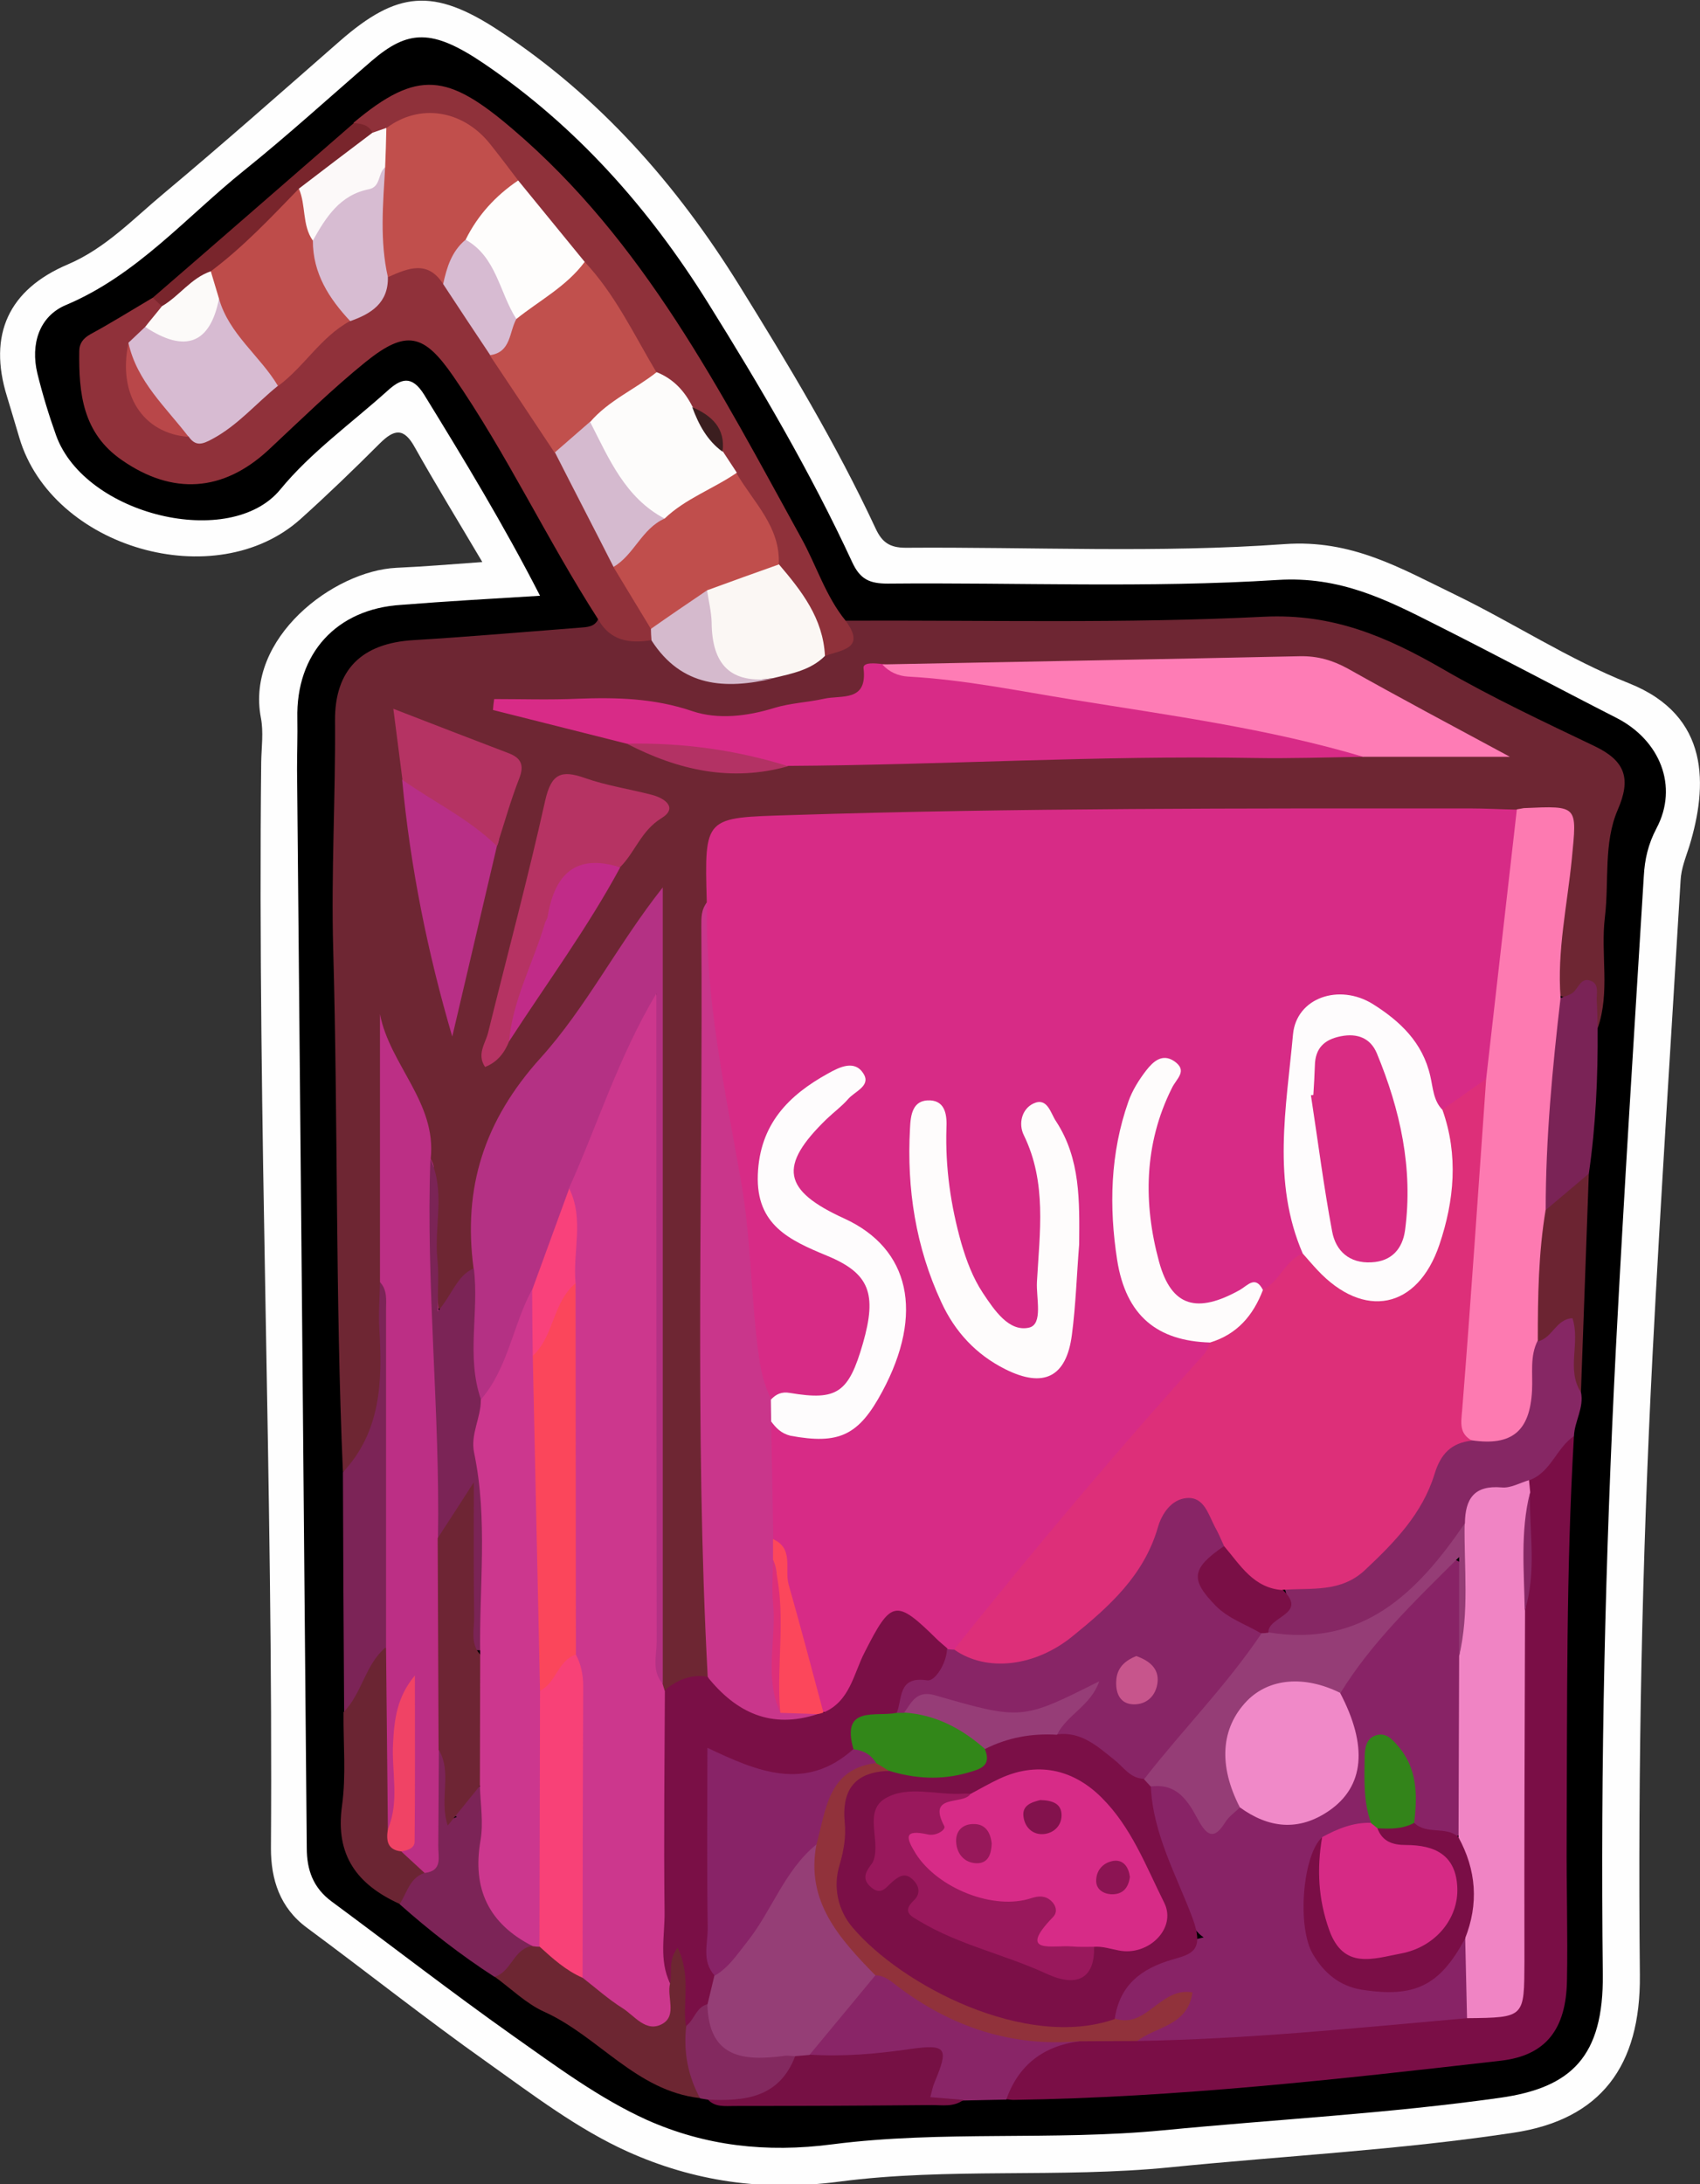 <?xml version="1.0" encoding="utf-8"?>
<!-- Generator: Adobe Illustrator 23.0.2, SVG Export Plug-In . SVG Version: 6.00 Build 0)  -->
<svg version="1.1" id="Camada_1" xmlns="http://www.w3.org/2000/svg" xmlns:xlink="http://www.w3.org/1999/xlink" x="0px" y="0px"
	 viewBox="0 0 55.97 71.89" style="enable-background:new 0 0 55.97 71.89;" xml:space="preserve">
<rect x="0" y="0" width="55.97" height="71.89" fill="#333333" stroke="none"/>
<style type="text/css">
	.st0{fill:#FEFEFE;}
	.st1{fill:#6E2633;}
	.st2{fill:#7A0E46;}
	.st3{fill:#90313A;}
	.st4{fill:#8F313A;}
	.st5{fill:#862764;}
	.st6{fill:#892567;}
	.st7{fill:#6D2632;}
	.st8{fill:#7C2457;}
	.st9{fill:#6B2533;}
	.st10{fill:#761044;}
	.st11{fill:#7A2356;}
	.st12{fill:#6C2432;}
	.st13{fill:#83295F;}
	.st14{fill:#79252C;}
	.st15{fill:#D72B86;}
	.st16{fill:#CC378D;}
	.st17{fill:#D82B87;}
	.st18{fill:#FD7AB1;}
	.st19{fill:#B43184;}
	.st20{fill:#C9368B;}
	.st21{fill:#BC2F85;}
	.st22{fill:#FE7CB5;}
	.st23{fill:#7A0F46;}
	.st24{fill:#B63363;}
	.st25{fill:#B82F86;}
	.st26{fill:#7B2456;}
	.st27{fill:#FBF7F4;}
	.st28{fill:#B53363;}
	.st29{fill:#C12B88;}
	.st30{fill:#D5BACD;}
	.st31{fill:#B33264;}
	.st32{fill:#882366;}
	.st33{fill:#F084C4;}
	.st34{fill:#91323B;}
	.st35{fill:#C1504D;}
	.st36{fill:#C14F4C;}
	.st37{fill:#BE4C4A;}
	.st38{fill:#C04E4C;}
	.st39{fill:#D7BBD2;}
	.st40{fill:#D7BCD2;}
	.st41{fill:#D5BACF;}
	.st42{fill:#FCFAF9;}
	.st43{fill:#B94749;}
	.st44{fill:#FDFCFB;}
	.st45{fill:#FEFDFC;}
	.st46{fill:#FCF9F9;}
	.st47{fill:#3B1E1F;}
	.st48{fill:#DD2F79;}
	.st49{fill:#953D76;}
	.st50{fill:#953E76;}
	.st51{fill:#CC378E;}
	.st52{fill:#F84177;}
	.st53{fill:#6E2534;}
	.st54{fill:#F04365;}
	.st55{fill:#882566;}
	.st56{fill:#FEFCFD;}
	.st57{fill:#FEFCFC;}
	.st58{fill:#FC475B;}
	.st59{fill:#FB465B;}
	.st60{fill:#F9417B;}
	.st61{fill:#882367;}
	.st62{fill:#328719;}
	.st63{fill:#7B0F47;}
	.st64{fill:#F089C8;}
	.st65{fill:#D62A85;}
	.st66{fill:#33841A;}
	.st67{fill:#963D77;}
	.st68{fill:#C7558C;}
	.st69{fill:#D92C83;}
	.st70{fill:#D72B87;}
	.st71{fill:#99185C;}
	.st72{fill:#97185A;}
	.st73{fill:#83124D;}
	.st74{fill:#8C1453;}
</style>
<g>
	<path class="st0" d="M15.88,18.5c-0.81-1.37-1.54-2.56-2.22-3.77c-0.36-0.66-0.68-0.61-1.16-0.13c-0.85,0.85-1.71,1.68-2.6,2.48
		c-2.8,2.52-8.18,0.96-9.26-2.66c-0.14-0.46-0.27-0.92-0.41-1.37c-0.63-2.03,0.05-3.52,2.01-4.35c1.24-0.53,2.15-1.5,3.16-2.34
		c1.96-1.64,3.87-3.33,5.79-5.01c1.88-1.64,3.07-1.77,5.24-0.34c3.29,2.16,5.83,5.04,7.9,8.37c1.62,2.61,3.2,5.23,4.5,8.02
		c0.21,0.45,0.46,0.63,0.99,0.63c4.16-0.03,8.33,0.18,12.47-0.12c2.22-0.16,3.83,0.8,5.59,1.65c1.94,0.94,3.76,2.14,5.75,2.93
		c2.69,1.07,2.59,3.39,1.99,5.36c-0.12,0.38-0.27,0.73-0.29,1.14c-0.31,5.18-0.65,10.37-0.92,15.56
		c-0.35,6.81-0.49,13.63-0.42,20.46c0.03,3-1.29,4.76-4.16,5.19c-3.76,0.57-7.54,0.76-11.32,1.14c-3.62,0.36-7.29,0-10.88,0.47
		c-2.5,0.33-4.79-0.01-6.97-0.99c-1.64-0.74-3.12-1.87-4.61-2.93c-2.02-1.43-3.96-2.97-5.95-4.44c-0.89-0.66-1.18-1.59-1.18-2.61
		C9,48.89,8.47,36.98,8.6,25.07c0.01-0.48,0.08-0.97-0.01-1.44c-0.51-2.63,2.39-4.84,4.46-4.94C13.93,18.65,14.8,18.58,15.88,18.5z"
		/>
	<path d="M17.78,19.61c-1.2-2.34-2.5-4.48-3.81-6.61c-0.42-0.68-0.78-0.53-1.22-0.13c-1.19,1.07-2.52,2.02-3.52,3.24
		c-1.64,2-6.42,0.86-7.38-1.77c-0.24-0.67-0.45-1.36-0.62-2.05c-0.23-0.96,0.06-1.88,0.94-2.25C4.52,9.05,6.14,7.13,8.05,5.6
		c1.43-1.15,2.79-2.39,4.18-3.59c1.21-1.04,2-1.07,3.7,0.08c3.05,2.07,5.44,4.77,7.38,7.88c1.73,2.77,3.38,5.58,4.75,8.54
		c0.26,0.56,0.57,0.7,1.17,0.7c4.28-0.04,8.57,0.15,12.83-0.12c2.06-0.13,3.59,0.65,5.23,1.48c1.99,1,3.95,2.05,5.93,3.06
		c1.43,0.73,2.05,2.25,1.32,3.63c-0.28,0.53-0.39,1.03-0.42,1.58c-0.32,5.19-0.65,10.37-0.92,15.56
		c-0.35,6.85-0.51,13.71-0.43,20.58c0.03,2.72-1.04,3.74-3.38,4.07c-3.68,0.52-7.39,0.71-11.09,1.07c-3.63,0.35-7.29,0-10.88,0.46
		c-2.2,0.29-4.21,0.05-6.12-0.8c-1.57-0.71-2.99-1.77-4.41-2.77c-2.02-1.43-3.98-2.95-5.97-4.42c-0.61-0.45-0.82-1.04-0.82-1.76
		c-0.1-11.83-0.21-23.66-0.32-35.5c0-0.56,0.02-1.12,0.01-1.68c-0.05-2.14,1.29-3.61,3.42-3.74C14.7,19.79,16.17,19.71,17.78,19.61z
		"/>
	<path class="st1" d="M27.84,20.43c4.59-0.02,9.2,0.1,13.78-0.13c2.27-0.11,4.04,0.66,5.88,1.72c1.62,0.94,3.33,1.74,5.02,2.55
		c0.99,0.48,1.19,1.06,0.74,2.09c-0.47,1.09-0.28,2.34-0.42,3.52c-0.15,1.22,0.18,2.47-0.24,3.67c-0.13-0.81-0.88-0.87-1.42-1.17
		c-0.33-1.35,0.11-2.68,0.17-4.01c0.08-1.67,0.16-1.67-1.59-1.7C44.07,27.05,38.4,26.99,32.72,27c-2.6,0.01-5.18,0.39-7.79,0.25
		c-0.92-0.05-1.31,0.39-1.27,1.29c0.02,0.4-0.02,0.8-0.1,1.19c-0.34,1.22-0.18,2.46-0.17,3.69c0.06,5.82,0.04,11.65,0.02,17.47
		c0,1.35,0.49,2.69,0.11,4.04c-0.4,0.63-1,0.8-1.7,0.76c-0.1-0.1-0.18-0.22-0.22-0.36c-0.13-0.55-0.08-1.11-0.08-1.67
		c-0.02-7.46,0.02-14.93-0.03-22.39c0-0.35,0.07-0.72-0.09-1.14c-0.99,1.31-1.72,2.73-2.64,4.03c-0.46,0.65-0.82,1.4-1.4,1.94
		c-1.22,1.14-1.58,2.51-1.42,4.11c0.05,0.51,0.03,1.04-0.16,1.54c-0.43,0.48-0.61,1.53-1.3,1.33c-0.7-0.2-0.35-1.18-0.4-1.82
		c-0.08-1.03,0.12-2.07-0.16-3.09c0.01-1.44-1.06-2.56-1.21-3.96c0.21,2.67,0.07,5.36,0.12,8.04c-0.04,1.2,0.05,2.4-0.04,3.59
		c-0.08,1.08-0.37,2.1-1.5,2.61c-0.25-5.74-0.16-11.48-0.32-17.22c-0.07-2.51,0.08-5.01,0.06-7.51c-0.01-1.67,0.87-2.55,2.59-2.65
		c1.83-0.11,3.65-0.27,5.47-0.41c0.24-0.02,0.49-0.02,0.61-0.29c0.61,0.08,1.12,0.5,1.75,0.52c1.12,0.93,2.28,1.75,3.86,1.21
		c0.57-0.21,1.16-0.38,1.68-0.7C27.46,21.24,27.87,21.03,27.84,20.43z"/>
	<path class="st2" d="M51.82,47.27c-0.26,4.42-0.22,8.85-0.24,13.27c-0.01,1.55,0.04,3.11,0.01,4.66c-0.03,1.59-0.69,2.46-2.18,2.63
		c-5.33,0.61-10.67,1.21-16.05,1.29c-0.08,0-0.16-0.02-0.24-0.02c0.1-1.2,0.56-1.79,1.61-1.98c0.31-0.06,0.62-0.11,0.93-0.2
		c0.62-0.11,1.25-0.1,1.88-0.09c3.06-0.08,6.1-0.43,9.16-0.63c0.51-0.03,1.03-0.13,1.54-0.1c1.45-0.18,1.53-0.26,1.54-1.7
		c0.02-3.28,0-6.56,0.01-9.84c0-0.48,0-0.96,0.09-1.43c0.35-1.23,0.11-2.49,0.2-3.73c0-0.2,0.04-0.39,0.1-0.58
		C50.66,48.25,50.91,47.41,51.82,47.27z"/>
	<path class="st3" d="M21.45,21.07c-0.72,0.12-1.36,0.03-1.76-0.69c-1.68-2.61-3-5.44-4.77-8c-0.96-1.39-1.54-1.55-2.89-0.46
		c-1.11,0.9-2.14,1.91-3.19,2.89c-1.5,1.39-3.16,1.49-4.82,0.34c-1.3-0.89-1.43-2.21-1.41-3.59c0-0.25,0.12-0.42,0.37-0.56
		c0.7-0.38,1.37-0.8,2.05-1.2c0.17,0.04,0.27,0.14,0.33,0.3c0,0.35-0.23,0.56-0.43,0.8c-0.17,0.18-0.35,0.37-0.45,0.6
		c-0.12,1.46,0.37,2.23,1.71,2.67c0.77,0.17,1.22-0.37,1.72-0.79c0.35-0.3,0.66-0.65,1.05-0.92c0.88-0.63,1.45-1.62,2.45-2.11
		c0.58-0.29,1.04-0.7,1.26-1.33c0.75-0.67,1.46-0.62,2.11,0.15c0.64,0.72,1.14,1.54,1.62,2.37c0.73,1.05,1.37,2.17,2.08,3.23
		c0.65,1.25,1.3,2.49,1.98,3.72c0.38,0.68,0.86,1.31,1.09,2.07C21.57,20.75,21.55,20.92,21.45,21.07z"/>
	<path class="st4" d="M27.84,20.43c0.68,0.92-0.12,0.96-0.68,1.16c-0.58-0.99-1.07-2.04-1.67-3.01c-0.21-1.06-0.88-1.89-1.39-2.79
		c-0.18-0.27-0.4-0.52-0.47-0.85c-0.12-0.62-0.46-1.09-0.99-1.42c-0.42-0.39-0.78-0.83-1.22-1.21c-0.85-1.14-1.45-2.45-2.38-3.53
		C18.19,8,17.59,7,16.86,6.11c-0.64-0.56-0.96-1.41-1.83-1.79c-0.83-0.35-1.56-0.46-2.31,0.12c-0.17,0.05-0.35,0.05-0.52,0.01
		c-0.23-0.07-0.44-0.18-0.56-0.41c2.12-1.78,3.11-1.61,5.24,0.21c4.33,3.69,6.83,8.62,9.5,13.46
		C26.88,18.61,27.18,19.62,27.84,20.43z"/>
	<path class="st5" d="M51.82,47.27c-0.59,0.4-0.76,1.21-1.49,1.46c-0.19,0.27-0.45,0.44-0.76,0.46c-0.7,0.04-1,0.48-1.17,1.07
		c-0.73,1.2-1.57,2.29-2.79,3.06c-1.19,0.75-2.42,0.95-3.76,0.54c-0.32-0.33-0.09-0.67,0.14-0.79c0.42-0.22,0.44-0.48,0.28-0.84
		c2.51-0.25,3.88-1.85,4.77-4.02c0.26-0.65,0.77-0.98,1.47-1.02c1.3-0.19,1.49-0.37,1.58-1.62c0.04-0.56,0.04-1.12,0.41-1.58
		c0.15-0.18,0.31-0.35,0.5-0.49c0.24-0.18,0.49-0.47,0.81-0.29c0.28,0.16,0.13,0.5,0.15,0.76c0.05,0.62-0.09,1.24,0.09,1.85
		C52.16,46.33,51.84,46.78,51.82,47.27z"/>
	<path class="st6" d="M35.53,67.19c-1.18,0.16-2,0.78-2.4,1.92c-0.47,0.01-0.94,0.02-1.42,0.03c-0.72,0.13-1.48,0.41-1.2-0.91
		c0.14-0.66-0.51-0.44-0.85-0.4c-0.98,0.11-1.96,0.33-2.93-0.03c-0.3-0.24-0.14-0.52,0.01-0.72c0.63-0.82,1.07-1.83,2.13-2.25
		c0.81,0.03,1.29,0.71,1.96,1.02c1.17,0.56,2.37,1.08,3.72,1.02C34.9,66.86,35.27,66.88,35.53,67.19z"/>
	<path class="st7" d="M23.04,69.06c-2.1-0.24-3.33-2.03-5.12-2.84c-0.6-0.27-1.1-0.77-1.64-1.16c0.2-0.58,0.5-1.05,1.14-1.2
		c0.12,0,0.23,0.01,0.34,0.04c0.59,0.22,1.02,0.69,1.56,0.99c0.36,0.25,0.71,0.52,1.07,0.77c0.35,0.25,0.7,0.73,1.14,0.51
		c0.46-0.22,0.17-0.8,0.24-1.22c0.07-0.36-0.02-0.91,0.54-0.86c0.46,0.03,0.52,0.52,0.57,0.92c0.06,0.51,0,1.02,0.02,1.53
		C22.76,67.4,23.22,68.21,23.04,69.06z"/>
	<path class="st8" d="M11.29,48.46c1.26-1.35,1.3-3,1.2-4.7c-0.03-0.52,0.01-1.04,0.02-1.56c0.59,0.13,0.56,0.64,0.57,1.04
		c0.02,3.53,0.13,7.06-0.05,10.59c-0.49,0.89-0.61,2.03-1.7,2.52C11.31,53.73,11.3,51.1,11.29,48.46z"/>
	<path class="st8" d="M17.54,64.05c-0.63,0.08-0.7,0.86-1.26,1.02c-1.1-0.71-2.14-1.52-3.12-2.39c-0.17-0.62,0.26-0.94,0.62-1.31
		c0.45-0.51,0.24-1.13,0.29-1.71c0.06-0.66-0.11-1.35,0.21-1.98c0.46-0.3,0.53,0.11,0.6,0.38c0.14,0.53,0.08,1.09-0.04,1.85
		c0.02-0.07,0.31-0.1,0.15-0.13c-0.04-0.01-0.05-0.04-0.03-0.09c0.11-0.53,0.29-0.98,0.97-0.86c0.4,0.65,0.26,1.38,0.24,2.08
		c-0.03,0.99,0.08,1.88,1.01,2.47C17.39,63.51,17.59,63.73,17.54,64.05z"/>
	<path class="st9" d="M13.97,61.65c-0.49,0.17-0.57,0.66-0.81,1.02c-1.39-0.63-2.13-1.59-1.9-3.23c0.14-1.01,0.04-2.05,0.05-3.08
		c0.61-0.62,0.71-1.56,1.38-2.13c0.41,0.36,0.35,0.85,0.35,1.31c0.01,1.41,0.01,2.82,0,4.23c0,0.35,0.01,0.7,0.28,0.97
		C13.58,61.02,14.03,61.16,13.97,61.65z"/>
	<path class="st10" d="M26.65,67.63c1.1,0.07,2.18-0.02,3.28-0.18c1.25-0.18,1.31-0.04,0.84,1.09c-0.06,0.14-0.09,0.29-0.14,0.49
		c0.39,0.03,0.74,0.06,1.09,0.09c-0.32,0.24-0.69,0.17-1.04,0.17c-2.17,0.02-4.34,0.03-6.5,0.03c-0.31,0-0.65,0.05-0.89-0.23
		c1-0.42,2.16-0.52,2.85-1.52C26.31,67.51,26.48,67.51,26.65,67.63z"/>
	<path class="st11" d="M51.38,32.85c0.14-0.06,0.3-0.09,0.41-0.18c0.19-0.16,0.27-0.54,0.62-0.37c0.24,0.12,0.15,0.41,0.16,0.63
		c0.02,0.31,0.02,0.62,0.03,0.93c0.01,1.59-0.06,3.19-0.29,4.77c-0.22,0.42-0.44,0.85-0.88,1.11c-0.32,0.19-0.59,0.24-0.76-0.18
		c-0.3-1.98,0.15-3.92,0.28-5.88C50.96,33.36,51.1,33.05,51.38,32.85z"/>
	<path class="st12" d="M50.89,39.83c0.47-0.4,0.95-0.8,1.42-1.2c-0.09,2.4-0.17,4.8-0.26,7.2c-0.49-0.76-0.01-1.63-0.28-2.44
		c-0.53,0.02-0.66,0.65-1.13,0.76C50.12,42.67,49.95,41.22,50.89,39.83z"/>
	<path class="st13" d="M26.18,67.68c-0.52,1.37-1.66,1.49-2.89,1.43c-0.08-0.01-0.16-0.03-0.24-0.04c-0.4-0.74-0.55-1.52-0.46-2.36
		c0.19-0.37,0.19-0.95,0.87-0.79C23.73,67.47,25.19,67.21,26.18,67.68z"/>
	<path class="st14" d="M11.65,4.05c0.25,0.02,0.49,0.06,0.62,0.32c-0.38,1.11-1.54,1.34-2.28,2.04c-0.84,1-1.77,1.91-2.85,2.66
		c-0.63,0.29-1.04,0.97-1.81,1.01c-0.1-0.09-0.2-0.19-0.3-0.28C7.24,7.89,9.44,5.97,11.65,4.05z"/>
	<path class="st15" d="M23.27,29.7c-0.08-2.85-0.08-2.78,2.75-2.87c7.46-0.24,14.91-0.22,22.37-0.22c0.52,0,1.04,0.03,1.55,0.04
		c0.23,0.26,0.3,0.57,0.24,0.89c-0.45,2.58-0.5,5.21-0.98,7.79c-0.34,0.74-0.96,1.11-1.74,1.23c-0.54-0.2-0.59-0.71-0.72-1.16
		c-0.18-0.59-0.5-1.07-0.94-1.49c-0.62-0.6-1.35-0.89-2.17-0.59c-0.83,0.31-0.75,1.1-0.84,1.81c-0.24,2.02-0.29,4.03,0.26,6.02
		c-0.34,0.68-0.78,1.25-1.54,1.49c-0.24,0.03-0.46,0.11-0.69,0.19c-1.81,0.66-2.94,0.02-3.15-1.93c-0.19-1.78-0.25-3.58,0.57-5.34
		c-0.66,0.46-0.66,0.46-0.84,1.02c-0.52,1.63-0.49,3.31-0.24,4.97c0.21,1.4,1.16,2.22,2.57,2.45c0.41,0.31,0.22,0.66-0.02,0.92
		c-2.76,3.01-5.25,6.26-8,9.28c-0.05,0.06-0.13,0.09-0.2,0.13c-0.11,0.04-0.22,0.06-0.34,0.06c-0.12-0.02-0.24-0.04-0.34-0.11
		c-1.49-0.97-1.44-0.95-2.35,0.66c-0.33,0.6-0.36,1.69-1.55,1.37c-0.8-1.37-0.91-2.94-1.29-4.43c-0.12-0.46-0.22-0.92-0.43-1.35
		c-0.12-1.25-0.31-2.49-0.02-3.74c0.15-0.08,0.3-0.07,0.46-0.04c2.08,0.4,2.81,0,3.46-1.9c0.76-2.22,0.37-3.5-1.34-4.39
		c-2.38-1.24-2.51-2.37-0.49-4.14c0.23-0.2,0.52-0.35,0.59-0.72c-1.77,0.37-2.98,2.24-2.53,3.85c0.24,0.85,0.97,1.11,1.65,1.43
		c1.9,0.9,2.36,2.2,1.45,4.09c-0.64,1.35-1.4,1.59-3.32,1.07c-0.27-0.27-0.41-0.6-0.44-0.96c-0.43-4.94-1.64-9.8-1.53-14.8
		C23.17,30.08,23.16,29.88,23.27,29.7z"/>
	<path class="st16" d="M22.06,65.29c-0.11,0.44,0.23,1.04-0.24,1.32c-0.55,0.32-0.93-0.27-1.34-0.52c-0.46-0.29-0.87-0.66-1.31-1
		c-0.38-0.52-0.36-1.12-0.36-1.71c-0.01-2.5,0.01-4.99-0.01-7.49c-0.01-0.47,0-0.95-0.15-1.41c-0.16-4.04-0.07-8.07-0.04-12.11
		c-0.08-1.11,0.09-2.22-0.06-3.33c0.65-2.28,1.54-4.45,2.9-6.74c0.33,0.72,0.26,1.15,0.26,1.56c0.01,6.75,0,13.5,0.01,20.25
		c0,0.43-0.09,0.88,0.09,1.3c0.02,0.08,0.05,0.15,0.07,0.23c0.14,0.15,0.25,0.33,0.25,0.53c0.07,2.61,0.26,5.23-0.12,7.84
		C21.97,64.45,21.89,64.87,22.06,65.29z"/>
	<path class="st17" d="M20.64,24.48c-1.47-0.37-2.94-0.74-4.41-1.11c0.01-0.12,0.02-0.24,0.04-0.36c0.91,0,1.82,0.03,2.73-0.01
		c1.29-0.05,2.54-0.02,3.8,0.41c0.84,0.28,1.8,0.17,2.7-0.11c0.53-0.16,1.09-0.18,1.63-0.3c0.57-0.13,1.44,0.12,1.3-1.01
		c-0.02-0.2,0.39-0.16,0.63-0.13c3.12,0.3,6.22,0.8,9.31,1.3c1.89,0.31,3.76,0.68,5.61,1.14c0.36,0.09,0.83,0.07,0.91,0.61
		c-1.2,0.02-2.4,0.06-3.6,0.04c-5.12-0.09-10.23,0.23-15.34,0.26C24.13,25.25,22.39,24.85,20.64,24.48z"/>
	<path class="st18" d="M48.93,35.51c0.34-2.96,0.67-5.91,1.01-8.87c0.08-0.01,0.16-0.03,0.23-0.04c1.8-0.08,1.75-0.09,1.58,1.67
		c-0.15,1.52-0.49,3.03-0.37,4.57c-0.27,2.32-0.49,4.64-0.49,6.97c-0.24,1.43-0.26,2.87-0.26,4.31c-0.27,0.52-0.16,1.09-0.19,1.65
		c-0.07,1.34-0.66,1.83-1.98,1.64c-0.66-0.08-0.67-0.54-0.65-1.05c0.08-3.06,0.44-6.1,0.61-9.16C48.44,36.6,48.67,36.05,48.93,35.51
		z"/>
	<path class="st19" d="M21.82,55.42c-0.37-0.41-0.2-0.92-0.2-1.38c-0.01-7.05-0.01-14.1-0.01-21.34c-1.27,2.14-1.94,4.34-2.88,6.42
		c0.15,1.29-0.7,2.29-0.99,3.45c-0.27,0.96-0.7,1.85-1.06,2.77c-0.18,0.47-0.39,1.01-1.11,0.71c-0.54-1.44-0.52-2.88,0.02-4.31
		c-0.35-2.65,0.35-4.86,2.21-6.92c1.5-1.66,2.54-3.74,4.02-5.61C21.82,37.95,21.82,46.69,21.82,55.42z"/>
	<path class="st20" d="M25.39,46.79c0.02,1.29,0.05,2.58,0.07,3.87c0.15,0.23,0.22,0.49,0.22,0.77c0.25,1.47-0.16,2.98,0.32,4.42
		c0.27,0.26,0.71,0.24,0.94,0.56c-1.1,1.04-3.15,0.35-3.64-1.22c-0.44-8.23-0.15-16.46-0.21-24.69c0-0.28-0.01-0.56,0.19-0.8
		c-0.08,3.13,0.59,6.15,1.12,9.2c0.32,1.82,0.32,3.71,0.56,5.56c0.07,0.56,0.17,1.09,0.43,1.59C25.55,46.3,25.53,46.54,25.39,46.79z
		"/>
	<path class="st21" d="M12.77,60.21c-0.02-1.99-0.04-3.99-0.06-5.98c0-3.71,0-7.41,0-11.12c0-0.31,0.05-0.64-0.2-0.91
		c0-2.94,0-5.88,0-8.82c0.32,1.67,1.87,2.91,1.67,4.76c0.05,0.11,0.11,0.21,0.1,0.34c-0.23,4.06,0.85,8.07,0.5,12.14
		c0.04,1.87,0.02,3.74,0.01,5.61c0,0.47,0.02,0.97-0.34,1.35c-0.01,1.06-0.01,2.11-0.02,3.17c-0.01,0.36,0.16,0.83-0.45,0.9
		c-0.25-0.23-0.51-0.47-0.76-0.7c0.3-1.68-0.02-3.39,0.22-4.97c-0.22,0.9-0.06,1.93-0.13,2.94C13.26,59.4,13.44,59.99,12.77,60.21z"
		/>
	<path class="st22" d="M44.88,24.91c-3.13-0.93-6.35-1.36-9.56-1.88c-1.8-0.29-3.59-0.66-5.43-0.76c-0.32-0.02-0.62-0.15-0.84-0.4
		c4.58-0.09,9.17-0.17,13.75-0.27c0.58-0.01,1.07,0.13,1.58,0.41c1.69,0.95,3.4,1.86,5.33,2.9C47.94,24.91,46.41,24.91,44.88,24.91z
		"/>
	<path class="st23" d="M23.29,55.19c0.95,1.19,2.11,1.73,3.63,1.23c0.04-0.1,0.1-0.11,0.19-0.05c0.88-0.37,0.99-1.28,1.36-1.99
		c0.87-1.71,1.02-1.76,2.36-0.44c0.11,0.11,0.24,0.21,0.35,0.31c0.36,0.63-0.09,1.05-0.52,1.2c-0.55,0.2-0.77,0.63-1.08,1
		c-0.78,0.19-1.39,0.55-1.45,1.46c-1.23,1.02-3.14,1.01-4.5-0.07c0.06,2.39-0.1,4.73,0.1,7.07c0.05,0.44,0.02,0.84-0.44,1.06
		c-0.38,0.1-0.43,0.53-0.71,0.72c-0.11-0.81,0.18-1.65-0.27-2.58c-0.33,0.43-0.17,0.83-0.25,1.17c-0.37-0.76-0.17-1.57-0.18-2.35
		c-0.03-2.43,0-4.86,0.01-7.3C22.29,55.3,22.75,55.1,23.29,55.19z"/>
	<path class="st24" d="M16.76,34.28c-0.15,0.37-0.38,0.68-0.79,0.84c-0.28-0.42,0.01-0.77,0.1-1.13c0.63-2.55,1.31-5.08,1.88-7.64
		c0.2-0.88,0.52-1.02,1.31-0.74c0.71,0.25,1.46,0.36,2.19,0.55c0.44,0.11,0.88,0.43,0.33,0.77c-0.67,0.41-0.87,1.12-1.36,1.61
		c-1.81,0.04-2.1,1.48-2.47,2.77C17.64,32.35,17.06,33.25,16.76,34.28z"/>
	<path class="st25" d="M16.36,27.85c-0.49,2.09-0.98,4.18-1.47,6.27c-0.82-2.79-1.38-5.59-1.65-8.45c0.27-0.24,0.52-0.1,0.74,0.06
		c0.66,0.5,1.31,1,2.06,1.35C16.35,27.24,16.54,27.48,16.36,27.85z"/>
	<path class="st26" d="M14.42,50.63c0.07-4.16-0.4-8.32-0.25-12.48c0.5,1.07,0.12,2.19,0.23,3.29c0.05,0.5,0.01,1,0.01,1.73
		c0.5-0.59,0.64-1.19,1.19-1.42c0.18,1.44-0.26,2.91,0.24,4.33c0.47,0.76,0.21,1.63,0.27,2.44c0.16,1.93,0.29,3.87-0.09,5.8
		c-0.61,0.01-0.67,0-0.71-0.7c-0.07-1.26-0.04-2.52-0.01-3.77C15.06,50.11,14.98,50.65,14.42,50.63z"/>
	<path class="st27" d="M25.64,18.57c0.75,0.88,1.46,1.78,1.52,3.02c-0.47,0.47-1.09,0.58-1.7,0.73c-2.02,0.28-2.47-0.24-2.39-2.72
		C23.71,18.7,24.6,18.44,25.64,18.57z"/>
	<path class="st28" d="M16.36,27.85c-0.92-0.9-2.08-1.45-3.11-2.18c-0.09-0.73-0.19-1.47-0.3-2.34c1.37,0.53,2.58,1,3.79,1.46
		c0.4,0.15,0.53,0.38,0.36,0.82C16.81,26.35,16.6,27.11,16.36,27.85z"/>
	<path class="st29" d="M16.76,34.28c0.12-1.38,0.8-2.59,1.18-3.89c0.02-0.08,0.08-0.14,0.09-0.22c0.23-1.38,0.91-2.09,2.39-1.62
		C19.34,30.55,17.99,32.38,16.76,34.28z"/>
	<path class="st30" d="M23.28,19.43c0.05,0.35,0.14,0.7,0.15,1.06c0.01,1.37,0.61,2.04,2.03,1.84c-1.58,0.37-3.02,0.29-4.01-1.25
		c-0.01-0.13-0.02-0.25-0.02-0.38C21.74,19.82,22.36,19.41,23.28,19.43z"/>
	<path class="st31" d="M20.64,24.48c1.81-0.04,3.58,0.2,5.31,0.74C24.07,25.75,22.32,25.35,20.64,24.48z"/>
	<path class="st32" d="M48.3,66.43c-3.61,0.32-7.23,0.69-10.86,0.75c0.05-0.72,0.89-0.53,1.17-1.12c-0.68,0.23-1.25,1.06-2.01,0.34
		c-0.18-1.1,0.63-1.56,1.37-2c0.5-0.3,1.08-0.5,1.66-0.63c-0.76-0.45-2-3.72-1.85-4.91c0.5-0.54,1.05-0.27,1.31,0.15
		c0.54,0.86,1.15,0.67,1.84,0.34c0.24,0.03,0.45,0.15,0.68,0.2c1.86,0.43,2.94-0.56,2.68-2.44c-0.07-0.51-0.31-0.99-0.34-1.51
		c0.09-0.94,0.9-1.38,1.44-2c0.58-0.66,1.24-1.25,1.86-1.87c0.19-0.19,0.35-0.5,0.68-0.38c0.36,0.13,0.36,0.5,0.37,0.81
		c0.05,0.84,0,1.68,0.06,2.52c-0.08,1.87,0.23,3.76-0.19,5.62c-0.6,0.5-1.14,0.26-1.68-0.12c-0.37-0.56-0.13-1.24-0.37-1.83
		c-0.12-0.29-0.23-0.68-0.58-0.66c-0.43,0.03-0.31,0.47-0.34,0.76c-0.06,0.5,0.22,1.01-0.01,1.52c-0.44,0.42-1.09,0.44-1.56,0.79
		c-0.63,1.18-0.56,2.4,0.04,3.52c0.5,0.94,1.51,0.93,2.45,0.85c0.64-0.06,1.09-0.42,1.49-0.9c0.18-0.22,0.33-0.78,0.8-0.27
		C48.65,64.82,48.75,65.64,48.3,66.43z"/>
	<path class="st33" d="M48.3,66.43c-0.02-0.87-0.04-1.73-0.06-2.6c-0.11-1.12-0.11-2.24-0.22-3.36c0.01-1.99,0.01-3.97,0.02-5.96
		c0.19-1.03,0.13-2.06,0.05-3.09c-0.04-0.46,0.01-0.86,0.14-1.28c0.01-0.8,0.3-1.26,1.21-1.18c0.29,0.03,0.6-0.15,0.9-0.24
		c0.01,0.13,0.03,0.27,0.04,0.4c-0.25,1.29,0.06,2.6-0.17,3.89c-0.01,3.85-0.03,7.71-0.02,11.56C50.18,66.41,50.21,66.41,48.3,66.43
		z"/>
	<path class="st34" d="M36.73,66.45c1.03,0.32,1.47-1.05,2.53-0.87c-0.15,1.1-1.19,1.12-1.82,1.6c-0.64,0-1.27,0.01-1.91,0.01
		c-2.23,0.19-4.21-0.47-5.98-1.81c-0.22-0.17-0.43-0.36-0.73-0.36c-1.82-0.89-2.39-2.43-2.24-4.33c0.28-1.32,0.57-2.62,2.23-2.86
		c0.26,0.06,0.51,0.14,0.53,0.47c-1.97,1.54-1.91,4.51,0.14,5.99c2,1.43,4.15,2.37,6.69,2.03C36.37,66.28,36.56,66.32,36.73,66.45z"
		/>
	<path class="st5" d="M50.2,53.02c-0.02-1.3-0.15-2.6,0.17-3.88C50.35,50.43,50.6,51.74,50.2,53.02z"/>
	<path class="st35" d="M19.24,8.61c1.01,1.07,1.63,2.4,2.37,3.64c-0.4,0.9-1.41,1.12-2.01,1.79c-0.44,0.3-0.68,0.9-1.34,0.86
		c-0.71-1.07-1.42-2.14-2.13-3.2c0.28-0.41,0.43-0.9,0.73-1.3C17.59,9.72,18.31,9.03,19.24,8.61z"/>
	<path class="st36" d="M12.73,4.21c1.08-0.81,2.49-0.6,3.39,0.51c0.32,0.4,0.63,0.81,0.94,1.22C16.8,6.83,15.86,7.2,15.5,8.01
		c-0.38,0.4-0.42,1.02-0.91,1.34c-0.51-0.8-1.16-0.52-1.81-0.23c-0.63-0.71-0.63-1.56-0.51-2.41c0.06-0.42,0.14-0.84,0.1-1.27
		C12.35,4.99,12.46,4.58,12.73,4.21z"/>
	<path class="st37" d="M6.94,8.93c1.07-0.8,1.98-1.77,2.9-2.72c0.59,0.39,0.47,1.08,0.67,1.63c0.03,1.02,0.83,1.76,1.01,2.73
		c-0.96,0.52-1.51,1.51-2.37,2.14c-1.13-0.61-1.67-1.68-2.17-2.78C6.82,9.6,6.68,9.27,6.94,8.93z"/>
	<path class="st38" d="M23.28,19.43c-0.62,0.42-1.24,0.84-1.85,1.27c-0.41-0.68-0.82-1.35-1.23-2.03c0.33-0.78,0.84-1.41,1.56-1.86
		c0.8-0.47,1.44-1.28,2.49-1.23c0.56,0.96,1.45,1.76,1.39,3C24.85,18.86,24.07,19.14,23.28,19.43z"/>
	<path class="st39" d="M7.21,9.83c0.33,1.17,1.35,1.88,1.94,2.87C8.43,13.28,7.83,14,6.99,14.45c-0.33,0.18-0.55,0.25-0.78-0.08
		c-1.15-0.72-2.01-1.61-1.98-3.09c0.18-0.17,0.37-0.35,0.55-0.52C5.86,11.16,6.64,10.77,7.21,9.83z"/>
	<path class="st40" d="M11.53,10.57C10.83,9.82,10.3,9,10.3,7.92c0.05-1.53,1.42-1.77,2.38-2.41c-0.07,1.21-0.18,2.41,0.09,3.61
		C12.79,9.97,12.22,10.33,11.53,10.57z"/>
	<path class="st41" d="M21.88,17.07c-0.75,0.33-1,1.19-1.68,1.59c-0.64-1.26-1.29-2.51-1.93-3.77c0.39-0.34,0.77-0.67,1.16-1.01
		C20.44,14.8,20.94,16.1,21.88,17.07z"/>
	<path class="st39" d="M14.59,9.35c0.12-0.55,0.28-1.08,0.74-1.46c0.99,0.27,1.56,1.16,1.67,2.61c-0.24,0.43-0.17,1.09-0.86,1.19
		C15.62,10.91,15.1,10.13,14.59,9.35z"/>
	<path class="st42" d="M7.21,9.83c-0.29,1.49-1.12,1.8-2.43,0.93c0.18-0.23,0.37-0.45,0.55-0.68C5.9,9.75,6.29,9.15,6.94,8.93
		C7.03,9.23,7.12,9.53,7.21,9.83z"/>
	<path class="st43" d="M4.23,11.29c0.28,1.27,1.23,2.11,1.98,3.09C4.7,14.27,3.87,12.98,4.23,11.29z"/>
	<path class="st44" d="M21.88,17.07c-1.3-0.69-1.83-1.97-2.45-3.18c0.61-0.71,1.47-1.07,2.19-1.64c0.55,0.22,0.92,0.62,1.18,1.14
		c0.41,0.44,0.83,0.87,1,1.47c0.15,0.23,0.31,0.47,0.46,0.7C23.47,16.1,22.57,16.41,21.88,17.07z"/>
	<path class="st45" d="M17,10.5c-0.56-0.87-0.65-2.04-1.67-2.61c0.4-0.81,0.99-1.45,1.73-1.95c0.73,0.89,1.46,1.79,2.19,2.68
		C18.65,9.43,17.76,9.89,17,10.5z"/>
	<path class="st46" d="M12.68,5.51c-0.25,0.19-0.13,0.64-0.54,0.72c-0.95,0.19-1.41,0.92-1.84,1.69c-0.36-0.51-0.22-1.16-0.46-1.71
		c0.81-0.62,1.61-1.23,2.42-1.84c0.15-0.05,0.31-0.11,0.46-0.16C12.71,4.64,12.7,5.08,12.68,5.51z"/>
	<path class="st47" d="M23.79,14.87c-0.51-0.37-0.79-0.9-1-1.47C23.43,13.68,23.89,14.09,23.79,14.87z"/>
	<path class="st48" d="M48.93,35.51c-0.26,3.64-0.5,7.27-0.79,10.9c-0.04,0.44-0.1,0.77,0.32,1.01c-0.68,0.07-1.03,0.44-1.23,1.1
		c-0.4,1.3-1.31,2.24-2.28,3.15c-0.8,0.76-1.77,0.59-2.7,0.66c-1.23,0.41-1.53-0.71-2.15-1.31c-0.33-0.41-0.34-1.21-1.02-1.18
		c-0.64,0.03-0.73,0.75-0.96,1.24c-1.07,2.29-3.51,4.03-5.52,3.9c-0.49-0.03-1.09,0.03-1.17-0.71c2.64-3.3,5.36-6.54,8.2-9.68
		c0.1-0.11,0.15-0.27,0.22-0.41c0.59-0.56,1.09-1.22,1.74-1.73c0.55-0.28,0.72-0.97,1.32-1.2c0.44,0.01,0.69,0.35,1,0.59
		c1.22,0.96,2.47,0.65,3.09-0.77c0.48-1.09,0.49-2.24,0.45-3.4c-0.02-0.39-0.19-0.79,0.06-1.16C47.97,36.19,48.45,35.85,48.93,35.51
		z"/>
	<path class="st49" d="M48.22,50.15c-0.02,1.46,0.16,2.92-0.18,4.36c0-0.98,0-1.96,0-3.26c-1.55,1.54-2.91,2.85-3.91,4.48
		c-0.35,0.13-0.71,0.02-1.06,0.01c-1.74-0.04-2.63,0.99-2.35,2.71c0.06,0.34,0.26,0.67,0.11,1.04c-0.17,0.16-0.37,0.3-0.49,0.49
		c-0.38,0.62-0.62,0.42-0.9-0.09c-0.32-0.6-0.68-1.19-1.52-1.09c-0.22,0.03-0.31-0.09-0.35-0.28c0.56-1.28,1.63-2.18,2.45-3.27
		c0.42-0.55,0.88-1.1,1.42-1.56c0.11-0.04,0.22-0.03,0.32,0.04C44.86,54.24,46.67,52.42,48.22,50.15z"/>
	<path class="st23" d="M41.76,53.74c-0.08,0.01-0.15,0.02-0.23,0.02c-1.05,0.09-1.7-0.54-2.15-1.35c-0.45-0.81-0.02-1.46,0.92-1.52
		c0.54,0.63,0.97,1.39,1.94,1.45C43.08,53.14,41.73,53.2,41.76,53.74z"/>
	<path class="st50" d="M26.88,60.71c-0.36,1.89,0.77,3.11,1.94,4.31c-0.72,0.87-1.45,1.75-2.17,2.62c-0.16,0.01-0.31,0.03-0.47,0.04
		c-0.12,0-0.24-0.03-0.36-0.01c-1.34,0.18-2.48,0.07-2.53-1.68c0.08-0.32,0.15-0.64,0.23-0.96c0.8-1.35,1.76-2.6,2.57-3.94
		C26.25,60.82,26.49,60.57,26.88,60.71z"/>
	<path class="st51" d="M15.81,54.46c-0.04-2.21,0.26-4.44-0.2-6.64c-0.13-0.61,0.23-1.16,0.22-1.75c0.9-1.04,1.05-2.44,1.68-3.61
		c0.61,0.65,0.23,1.48,0.38,2.21c-0.02,3.67,0.42,7.34,0.24,11.02c0.04,2.31,0.02,4.62,0.01,6.93c0,0.51,0.04,1.05-0.38,1.46
		c-0.07,0-0.15-0.01-0.22-0.02c-1.44-0.73-2-1.88-1.72-3.48c0.1-0.58,0-1.19-0.02-1.78C15.28,57.34,15.27,55.9,15.81,54.46z"/>
	<path class="st52" d="M17.76,64.07c0.01-2.81,0.01-5.61,0.02-8.42c0.34-0.45,0.29-1.29,1.18-1.19c0.17,0.32,0.24,0.67,0.24,1.04
		c-0.01,3.2-0.02,6.4-0.02,9.6C18.63,64.86,18.2,64.47,17.76,64.07z"/>
	<path class="st53" d="M15.81,54.46c0,1.44-0.01,2.88-0.01,4.32c-0.34,0.42-0.67,0.83-1.06,1.31c-0.29-0.89,0.16-1.75-0.3-2.5
		c-0.01-2.32-0.02-4.64-0.03-6.96c0.36-0.55,0.72-1.11,1.19-1.84c0,1.59-0.01,3,0.01,4.41C15.62,53.63,15.47,54.09,15.81,54.46z"/>
	<path class="st54" d="M12.77,60.21c0.39-0.92,0.12-1.88,0.17-2.82c0.04-0.79,0.13-1.54,0.72-2.24c0,1.82,0.01,3.64-0.01,5.47
		c0,0.22-0.24,0.29-0.44,0.32C12.75,60.89,12.71,60.58,12.77,60.21z"/>
	<path class="st55" d="M40.3,50.89c-1.08,0.74-1.12,1.1-0.27,1.97c0.43,0.43,1,0.61,1.5,0.91c-1.15,1.71-2.6,3.17-3.86,4.79
		c-0.39,0.29-0.69,0.01-0.94-0.21c-0.57-0.51-1.25-0.81-1.92-1.16c-0.19-0.72,0.41-0.93,0.7-1.21c-1.31,0.78-2.8,1.03-4.35,0.35
		c-0.51-0.23-0.9-0.14-1.32,0.13c-0.12,0.02-0.22,0-0.32-0.07c0.2-0.48,0.03-1.23,1.01-1.08c0.25,0.04,0.63-0.55,0.65-1.03
		c0.08,0.01,0.16,0.02,0.24,0.02c1.07,0.75,2.66,0.56,3.89-0.44c1.21-0.98,2.35-2,2.81-3.58c0.13-0.46,0.45-0.93,0.95-0.97
		c0.57-0.05,0.71,0.53,0.93,0.95C40.11,50.45,40.2,50.67,40.3,50.89z"/>
	<path class="st56" d="M47.49,36.53c0.53,1.49,0.39,2.99-0.1,4.44c-0.72,2.13-2.49,2.47-4.02,0.83c-0.16-0.17-0.32-0.36-0.48-0.54
		c-1.02-2.36-0.54-4.8-0.32-7.21c0.11-1.21,1.52-1.69,2.63-1c0.89,0.56,1.64,1.26,1.89,2.37C47.18,35.8,47.19,36.23,47.49,36.53z"/>
	<path class="st57" d="M35.53,40.96c-0.08,0.99-0.11,1.99-0.24,2.98c-0.18,1.39-0.93,1.76-2.19,1.13c-0.96-0.48-1.66-1.23-2.11-2.21
		c-0.84-1.81-1.14-3.73-1.03-5.71c0.02-0.45,0.08-0.96,0.67-0.93c0.51,0.03,0.55,0.52,0.53,0.92c-0.04,1.29,0.14,2.54,0.49,3.78
		c0.17,0.58,0.38,1.14,0.71,1.64c0.38,0.57,0.86,1.29,1.52,1.14c0.47-0.11,0.23-0.98,0.26-1.51c0.09-1.63,0.33-3.26-0.43-4.82
		c-0.19-0.38-0.07-0.87,0.32-1.05c0.46-0.21,0.56,0.33,0.74,0.59C35.58,38.15,35.54,39.55,35.53,40.96z"/>
	<path class="st56" d="M25.39,46.79c0-0.24-0.01-0.48-0.01-0.72c0.17-0.18,0.35-0.27,0.63-0.22c1.55,0.26,1.93,0,2.4-1.63
		c0.47-1.64,0.22-2.31-1.19-2.89c-1.23-0.51-2.33-1.01-2.27-2.66c0.06-1.66,1.01-2.62,2.32-3.34c0.36-0.2,0.88-0.47,1.17,0.03
		c0.23,0.39-0.31,0.57-0.52,0.82c-0.21,0.24-0.47,0.43-0.7,0.65c-1.6,1.55-1.46,2.35,0.58,3.28c2.16,0.99,2.63,3.12,1.25,5.69
		c-0.78,1.46-1.43,1.75-3.02,1.46C25.71,47.18,25.55,47,25.39,46.79z"/>
	<path class="st57" d="M41.58,42.46c-0.32,0.84-0.85,1.46-1.74,1.73c-1.73-0.05-2.77-0.87-3.06-2.72c-0.27-1.74-0.23-3.51,0.37-5.21
		c0.13-0.37,0.35-0.72,0.59-1.03c0.22-0.28,0.52-0.57,0.92-0.3c0.46,0.32,0.07,0.57-0.08,0.89c-0.92,1.84-0.94,3.8-0.42,5.71
		c0.41,1.5,1.26,1.71,2.66,0.93C41.08,42.31,41.33,41.97,41.58,42.46z"/>
	<path class="st58" d="M27.11,56.37c-0.06,0.02-0.12,0.04-0.19,0.05c-0.41-0.01-0.82-0.03-1.23-0.04c-0.27-1.21-0.05-2.43-0.13-3.64
		c-0.03-0.47,0.11-0.95-0.11-1.4c0-0.23,0-0.46,0-0.68c0.69,0.31,0.38,0.97,0.51,1.48C26.36,53.54,26.73,54.96,27.11,56.37z"/>
	<path class="st59" d="M18.96,54.46c-0.6,0.2-0.65,0.94-1.18,1.19c-0.08-3.67-0.16-7.35-0.24-11.02c0.23-0.57,0.3-1.2,0.61-1.74
		c0.18-0.32,0.26-0.77,0.8-0.66C18.95,46.31,18.96,50.39,18.96,54.46z"/>
	<path class="st60" d="M18.95,42.24c-0.76,0.63-0.7,1.73-1.41,2.39c-0.01-0.72-0.02-1.45-0.02-2.17c0.41-1.11,0.81-2.23,1.22-3.34
		C19.24,40.13,18.85,41.2,18.95,42.24z"/>
	<path class="st48" d="M25.45,51.34c0.49,1.66,0.09,3.36,0.24,5.03c-0.54-1.17-0.12-2.41-0.24-3.61
		C25.41,52.29,25.45,51.81,25.45,51.34z"/>
	<path class="st61" d="M26.88,60.71c-1.06,0.86-1.47,2.2-2.3,3.23c-0.32,0.4-0.59,0.83-1.05,1.09c-0.44-0.48-0.22-1.06-0.23-1.6
		c-0.03-1.94-0.01-3.89-0.01-5.9c1.64,0.78,3.23,1.46,4.81,0.04c0.49-0.23,0.7-0.01,0.75,0.46C27.25,58.23,27.2,59.57,26.88,60.71z"
		/>
	<path class="st62" d="M28.85,58.04c-0.17-0.29-0.43-0.43-0.75-0.46c-0.42-1.46,0.73-1.06,1.42-1.2c0.08,0,0.17,0,0.25,0
		c1.31-0.47,2.11,0.28,2.85,1.19c0.17,0.39,0.03,0.67-0.29,0.91c-0.76,0.57-2.2,0.48-3.05-0.18C29.14,58.21,29,58.12,28.85,58.04z"
		/>
	<path class="st63" d="M29.28,58.29c0.85,0.26,1.71,0.31,2.58,0.06c0.42-0.12,0.8-0.22,0.56-0.79c0.66-0.84,1.45-0.98,2.37-0.47
		c0.8-0.11,1.34,0.39,1.89,0.83c0.31,0.24,0.52,0.61,0.97,0.63c0.08,0.09,0.16,0.17,0.24,0.26c0.07,1.56,0.85,2.93,1.37,4.32
		c0.41,1.1-0.04,1.19-0.66,1.37c-1.04,0.3-1.74,0.85-1.9,1.96c-2.93,1.02-7.03-1.11-8.65-3.04c-0.46-0.55-0.63-1.31-0.41-2.03
		c0.14-0.47,0.22-0.94,0.17-1.41C27.71,58.87,28.18,58.32,29.28,58.29z"/>
	<path class="st64" d="M40.82,59.49c-0.71-1.38-0.63-2.61,0.24-3.51c0.73-0.74,1.88-0.84,3.06-0.26c0.92,1.75,0.8,3.08-0.36,3.88
		C42.76,60.29,41.77,60.18,40.82,59.49z"/>
	<path class="st65" d="M43.53,60.47c0.5-0.27,1.02-0.49,1.61-0.47c0.22-0.08,0.39,0.03,0.55,0.14c0.34,0.23,0.75,0.24,1.13,0.34
		c1.12,0.3,1.57,0.99,1.39,2.13c-0.2,1.24-1.6,2.2-3.18,2.17c-0.96-0.02-1.71-0.85-1.79-2.17C43.2,61.91,42.95,61.12,43.53,60.47z"
		/>
	<path class="st2" d="M43.53,60.47c-0.18,1.04-0.13,2.04,0.23,3.05c0.47,1.33,1.46,0.95,2.37,0.78c1.12-0.21,1.89-1.14,1.85-2.16
		c-0.04-1.09-0.75-1.41-1.69-1.41c-0.45,0-0.78-0.12-0.94-0.55c0.37-0.29,0.77-0.38,1.21-0.18c0.41,0.4,1.03,0.1,1.45,0.46
		c0.6,1.09,0.68,2.21,0.22,3.36c-0.83,1.54-1.65,1.95-3.41,1.67c-0.72-0.12-1.23-0.55-1.59-1.16
		C42.69,63.43,42.89,61.05,43.53,60.47z"/>
	<path class="st66" d="M46.56,60c-0.38,0.21-0.79,0.2-1.21,0.18c-0.07-0.06-0.14-0.12-0.21-0.17c-0.26-0.72-0.22-1.47-0.21-2.22
		c0.01-0.28,0.06-0.57,0.37-0.67c0.31-0.1,0.51,0.1,0.7,0.32C46.67,58.19,46.67,59.08,46.56,60z"/>
	<path class="st67" d="M34.8,57.1c-0.83-0.05-1.62,0.09-2.37,0.47c-0.76-0.67-1.62-1.13-2.66-1.2c0.25-0.35,0.41-0.74,1.01-0.57
		c2.87,0.83,2.88,0.81,5.41-0.46C35.92,56.14,35.13,56.44,34.8,57.1z"/>
	<path class="st68" d="M37.41,54.51c0.45,0.16,0.75,0.42,0.7,0.87c-0.05,0.43-0.35,0.73-0.79,0.72c-0.43-0.01-0.59-0.35-0.57-0.75
		C36.76,54.9,37.04,54.66,37.41,54.51z"/>
	<path class="st69" d="M43.24,36.04c0.02-0.32,0.04-0.64,0.05-0.96c0.01-0.57,0.3-0.86,0.85-0.97c0.55-0.11,0.98,0.06,1.19,0.56
		c0.77,1.86,1.2,3.79,0.93,5.82c-0.08,0.6-0.43,1.03-1.11,1.06c-0.72,0.04-1.17-0.37-1.29-1.01c-0.28-1.49-0.47-2.99-0.7-4.49
		C43.19,36.05,43.21,36.05,43.24,36.04z"/>
	<path class="st70" d="M31.95,59.05c0.32-0.17,0.63-0.35,0.95-0.5c1.22-0.57,2.4-0.34,3.36,0.61c0.99,0.98,1.47,2.27,2.07,3.47
		c0.42,0.84-0.52,1.77-1.5,1.57c-0.27-0.05-0.53-0.14-0.81-0.12c-0.16,0.13-0.33,0.22-0.54,0.25c-1.25,0.17-1.55-0.13-1.38-1.41
		c-1.6,0.45-2.78-0.4-3.86-1.35c-0.51-0.44-0.81-0.91,0.05-1.63C30.83,59.49,31.26,59.12,31.95,59.05z"/>
	<path class="st71" d="M31.95,59.05c-0.24,0.38-1.44-0.03-0.86,1.06c0.06,0.11-0.26,0.34-0.55,0.27c-0.78-0.17-0.73,0.09-0.38,0.65
		c0.73,1.13,2.56,1.86,3.79,1.45c0.25-0.08,0.46-0.09,0.66,0.09c0.17,0.16,0.21,0.38,0.06,0.53c-1.22,1.26,0.03,0.91,0.63,0.97
		c0.24,0.02,0.48,0.01,0.72,0.01c0.03,0.97-0.49,1.39-1.58,0.88c-1.37-0.63-2.86-0.94-4.16-1.72c-0.28-0.17-0.6-0.3-0.19-0.69
		c0.25-0.24,0.16-0.52-0.08-0.72c-0.24-0.2-0.44-0.05-0.63,0.11c-0.2,0.17-0.36,0.46-0.69,0.19c-0.36-0.3-0.16-0.55,0.03-0.81
		c0.02-0.03,0.03-0.07,0.05-0.11c0.21-0.67-0.33-1.59,0.37-2.01c0.75-0.45,1.71-0.1,2.58-0.16C31.79,59.03,31.87,59.04,31.95,59.05z
		"/>
	<path class="st72" d="M32.65,60.68c-0.01,0.32-0.1,0.66-0.5,0.65c-0.39-0.01-0.65-0.3-0.67-0.7c-0.02-0.37,0.22-0.6,0.59-0.59
		C32.43,60.04,32.61,60.3,32.65,60.68z"/>
	<path class="st73" d="M34.25,59.25c0.39,0.01,0.7,0.11,0.7,0.5c0,0.35-0.26,0.59-0.59,0.62c-0.36,0.03-0.61-0.22-0.66-0.55
		C33.63,59.42,33.97,59.32,34.25,59.25z"/>
	<path class="st74" d="M37.2,61.78c-0.05,0.37-0.24,0.59-0.63,0.57c-0.26-0.02-0.48-0.17-0.48-0.44c0-0.37,0.25-0.61,0.58-0.66
		C37,61.21,37.16,61.47,37.2,61.78z"/>
</g>
</svg>
